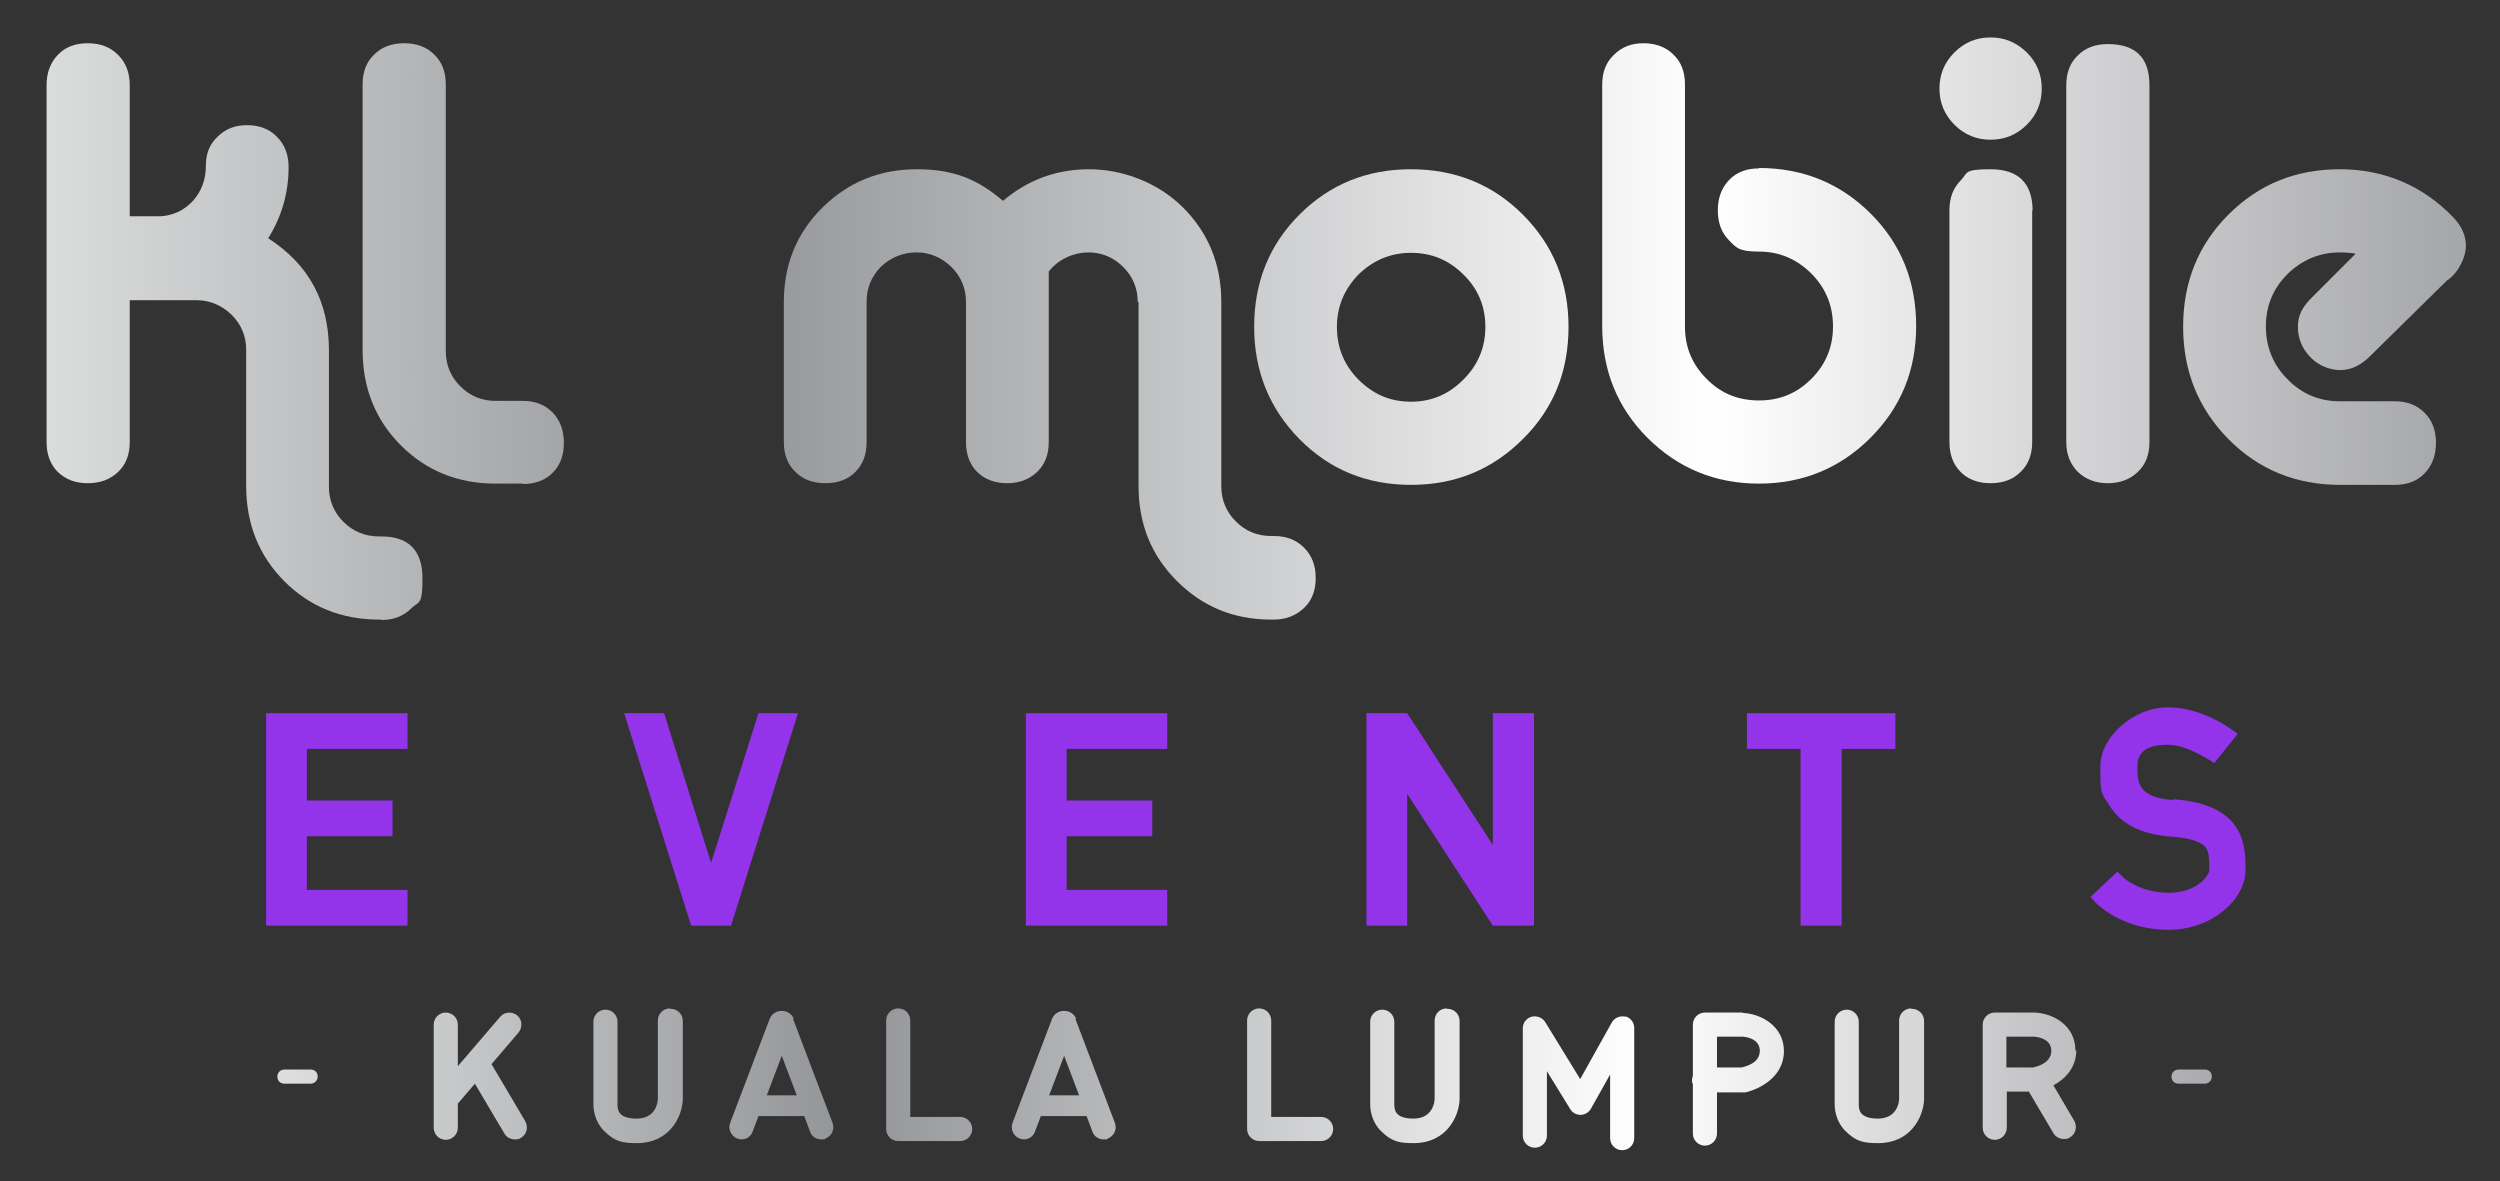 <?xml version="1.0" encoding="UTF-8"?>
<svg id="Layer_1" xmlns="http://www.w3.org/2000/svg" xmlns:xlink="http://www.w3.org/1999/xlink" version="1.1" viewBox="0 0 601.2 284.1">
  <rect x="0" y="0" width="601.2" height="284.1" fill="#333333" stroke="none"/>
  <!-- Generator: Adobe Illustrator 29.5.1, SVG Export Plug-In . SVG Version: 2.1.0 Build 141)  -->
  <defs>
    <style>
      .st0 {
        fill: url(#linear-gradient2);
      }

      .st1 {
        fill: url(#linear-gradient1);
      }

      .st2 {
        fill: url(#linear-gradient9);
      }

      .st3 {
        fill: url(#linear-gradient3);
      }

      .st4 {
        fill: url(#linear-gradient6);
      }

      .st5 {
        fill: url(#linear-gradient8);
      }

      .st6 {
        fill: url(#linear-gradient7);
      }

      .st7 {
        fill: url(#linear-gradient5);
      }

      .st8 {
        fill: url(#linear-gradient4);
      }

      .st9 {
        fill: url(#linear-gradient18);
      }

      .st10 {
        fill: url(#linear-gradient13);
      }

      .st11 {
        fill: url(#linear-gradient12);
      }

      .st12 {
        fill: url(#linear-gradient15);
      }

      .st13 {
        fill: url(#linear-gradient16);
      }

      .st14 {
        fill: url(#linear-gradient11);
      }

      .st15 {
        fill: url(#linear-gradient10);
      }

      .st16 {
        fill: url(#linear-gradient17);
      }

      .st17 {
        fill: url(#linear-gradient14);
      }

      .st18 {
        fill: url(#linear-gradient19);
      }

      .st19 {
        fill: url(#linear-gradient);
      }

      .st20 {
        fill: #9333ea;
      }
    </style>
    <linearGradient id="linear-gradient" x1="60.5" y1="27.1" x2="538.2" y2="27.1" gradientTransform="translate(0 286) scale(1 -1)" gradientUnits="userSpaceOnUse">
      <stop offset="0" stop-color="#e1e2e2"/>
      <stop offset=".3" stop-color="#929497"/>
      <stop offset=".7" stop-color="#fff"/>
      <stop offset="1" stop-color="#a6a7aa"/>
    </linearGradient>
    <linearGradient id="linear-gradient1" x1="60.5" y1="27.2" x2="538.2" y2="27.2" xlink:href="#linear-gradient"/>
    <linearGradient id="linear-gradient2" x1="60.5" y1="27.4" x2="538.2" y2="27.4" xlink:href="#linear-gradient"/>
    <linearGradient id="linear-gradient3" y1="27.3" y2="27.3" xlink:href="#linear-gradient"/>
    <linearGradient id="linear-gradient4" y1="27.3" y2="27.3" xlink:href="#linear-gradient"/>
    <linearGradient id="linear-gradient5" y1="27.3" y2="27.3" xlink:href="#linear-gradient"/>
    <linearGradient id="linear-gradient6" y1="27.5" y2="27.5" xlink:href="#linear-gradient"/>
    <linearGradient id="linear-gradient7" x1="60.5" y1="27.4" x2="538.2" y2="27.4" xlink:href="#linear-gradient"/>
    <linearGradient id="linear-gradient8" y1="27.5" y2="27.5" xlink:href="#linear-gradient"/>
    <linearGradient id="linear-gradient9" y1="27.2" y2="27.2" xlink:href="#linear-gradient"/>
    <linearGradient id="linear-gradient10" y1="26.5" y2="26.5" xlink:href="#linear-gradient"/>
    <linearGradient id="linear-gradient11" y1="25.5" y2="25.5" xlink:href="#linear-gradient"/>
    <linearGradient id="linear-gradient12" x1="-2.7" y1="206.2" x2="589.8" y2="206.2" xlink:href="#linear-gradient"/>
    <linearGradient id="linear-gradient13" x1="-2.7" y1="222.6" x2="589.8" y2="222.6" gradientTransform="translate(0 286) scale(1 -1)" gradientUnits="userSpaceOnUse">
      <stop offset="0" stop-color="#e1e2e2"/>
      <stop offset=".3" stop-color="#929497"/>
      <stop offset=".7" stop-color="#fff"/>
      <stop offset="1" stop-color="#a6a7aa"/>
    </linearGradient>
    <linearGradient id="linear-gradient14" x1="-2.7" y1="191.2" x2="589.8" y2="191.2" gradientTransform="translate(0 286) scale(1 -1)" gradientUnits="userSpaceOnUse">
      <stop offset="0" stop-color="#e1e2e2"/>
      <stop offset=".3" stop-color="#929497"/>
      <stop offset=".7" stop-color="#fff"/>
      <stop offset="1" stop-color="#a6a7aa"/>
    </linearGradient>
    <linearGradient id="linear-gradient15" x1="-2.7" y1="207.4" x2="589.8" y2="207.4" gradientTransform="translate(0 286) scale(1 -1)" gradientUnits="userSpaceOnUse">
      <stop offset="0" stop-color="#e1e2e2"/>
      <stop offset=".3" stop-color="#929497"/>
      <stop offset=".7" stop-color="#fff"/>
      <stop offset="1" stop-color="#a6a7aa"/>
    </linearGradient>
    <linearGradient id="linear-gradient16" x1="-2.7" y1="222.6" x2="589.8" y2="222.6" gradientTransform="translate(0 286) scale(1 -1)" gradientUnits="userSpaceOnUse">
      <stop offset="0" stop-color="#e1e2e2"/>
      <stop offset=".3" stop-color="#929497"/>
      <stop offset=".7" stop-color="#fff"/>
      <stop offset="1" stop-color="#a6a7aa"/>
    </linearGradient>
    <linearGradient id="linear-gradient17" x1="-2.7" y1="223.4" x2="589.8" y2="223.4" gradientTransform="translate(0 286) scale(1 -1)" gradientUnits="userSpaceOnUse">
      <stop offset="0" stop-color="#e1e2e2"/>
      <stop offset=".3" stop-color="#929497"/>
      <stop offset=".7" stop-color="#fff"/>
      <stop offset="1" stop-color="#a6a7aa"/>
    </linearGradient>
    <linearGradient id="linear-gradient18" x1="-2.7" y1="222.6" x2="589.8" y2="222.6" gradientTransform="translate(0 286) scale(1 -1)" gradientUnits="userSpaceOnUse">
      <stop offset="0" stop-color="#e1e2e2"/>
      <stop offset=".3" stop-color="#929497"/>
      <stop offset=".7" stop-color="#fff"/>
      <stop offset="1" stop-color="#a6a7aa"/>
    </linearGradient>
    <linearGradient id="linear-gradient19" x1="-2.7" y1="207.3" x2="589.8" y2="207.3" gradientTransform="translate(0 286) scale(1 -1)" gradientUnits="userSpaceOnUse">
      <stop offset="0" stop-color="#e1e2e2"/>
      <stop offset=".3" stop-color="#929497"/>
      <stop offset=".7" stop-color="#fff"/>
      <stop offset="1" stop-color="#a6a7aa"/>
    </linearGradient>
  </defs>
  <g>
    <path class="st19" d="M74.7,257.2h-6.3c-.9,0-1.7.7-1.7,1.7s.7,1.7,1.7,1.7h6.3c.9,0,1.7-.7,1.7-1.7s-.7-1.7-1.7-1.7Z"/>
    <path class="st1" d="M118.2,255.9l6.5-7.6c1-1.2.9-3.1-.3-4.1-1.2-1-3.1-.9-4.1.3l-10.2,11.9v-10c0-1.6-1.3-2.9-2.9-2.9s-2.9,1.3-2.9,2.9v24.8c0,1.6,1.3,2.9,2.9,2.9s2.9-1.3,2.9-2.9v-5.8l4.1-4.8,7.1,12c.5.9,1.5,1.4,2.5,1.4s1-.1,1.5-.4c1.4-.8,1.8-2.6,1-4l-8.1-13.7h0Z"/>
    <path class="st0" d="M190.9,245c-.5-1.2-1.6-1.9-2.9-1.9s-2.4.7-2.9,1.9l-9.5,25c-.6,1.5.2,3.2,1.7,3.8.3.1.7.2,1,.2,1.2,0,2.3-.7,2.7-1.9l1.4-3.7h11l1.4,3.7c.4,1.2,1.5,1.9,2.7,1.9s.7,0,1-.2c1.5-.6,2.3-2.2,1.7-3.8l-9.5-25h.2ZM184.4,263.4l3.6-9.5,3.6,9.5h-7.2Z"/>
    <path class="st19" d="M530.2,257.2h-6.3c-.9,0-1.7.7-1.7,1.7s.7,1.7,1.7,1.7h6.3c.9,0,1.7-.7,1.7-1.7s-.7-1.7-1.7-1.7Z"/>
    <path class="st3" d="M161.1,242.5c-1.6,0-2.9,1.3-2.9,2.9v18.8c0,1.2-.7,4.8-5.1,4.8s-4.6-2.1-4.6-3.4h0v-19.9c0-1.6-1.3-2.9-2.9-2.9s-2.9,1.3-2.9,2.9v19.8c0,.6,0,3.9,2.6,6.5s4.5,2.9,7.9,2.9c7.7,0,10.8-6.2,11-10.4v-19c0-1.6-1.3-2.9-2.9-2.9h-.2Z"/>
    <path class="st8" d="M347.9,242.5c-1.6,0-2.9,1.3-2.9,2.9v18.8c0,1.2-.7,4.8-5.1,4.8s-4.6-2.1-4.6-3.4h0v-19.9c0-1.6-1.3-2.9-2.9-2.9s-2.9,1.3-2.9,2.9v19.8c0,.6,0,3.9,2.6,6.5s4.5,2.9,7.9,2.9c7.7,0,10.8-6.2,11-10.4v-19c0-1.6-1.3-2.9-2.9-2.9h-.2Z"/>
    <path class="st7" d="M459.6,242.5c-1.6,0-2.9,1.3-2.9,2.9v18.8c0,1.2-.7,4.8-5.1,4.8s-4.6-2.1-4.6-3.4h0v-19.9c0-1.6-1.3-2.9-2.9-2.9s-2.9,1.3-2.9,2.9v19.8c0,.6,0,3.9,2.6,6.5s4.5,2.9,7.9,2.9c7.7,0,10.8-6.2,11-10.4v-19c0-1.6-1.3-2.9-2.9-2.9h-.2Z"/>
    <path class="st4" d="M230.9,268.6h-12v-23.2c0-1.6-1.3-2.9-2.9-2.9s-2.9,1.3-2.9,2.9v26.1c0,1.6,1.3,2.9,2.9,2.9h14.9c1.6,0,2.9-1.3,2.9-2.9s-1.3-2.9-2.9-2.9Z"/>
    <path class="st6" d="M258.8,245c-.5-1.2-1.6-1.9-2.9-1.9s-2.4.7-2.9,1.9l-9.5,25c-.6,1.5.2,3.2,1.7,3.8.3.1.7.2,1,.2,1.2,0,2.3-.7,2.7-1.9l1.4-3.7h11l1.4,3.7c.4,1.2,1.5,1.9,2.7,1.9s.7,0,1-.2c1.5-.6,2.3-2.2,1.7-3.8l-9.5-25h.2ZM252.3,263.4l3.6-9.5,3.6,9.5h-7.2Z"/>
    <path class="st5" d="M317.7,268.6h-12v-23.2c0-1.6-1.3-2.9-2.9-2.9s-2.9,1.3-2.9,2.9v26.1c0,1.6,1.3,2.9,2.9,2.9h14.9c1.6,0,2.9-1.3,2.9-2.9s-1.3-2.9-2.9-2.9Z"/>
    <path class="st2" d="M499.1,252.7c0-6.5-5.9-9.1-9.9-9.2h-9.5c-1.6,0-2.9,1.3-2.9,2.9v24.8c0,1.6,1.3,2.9,2.9,2.9s2.9-1.3,2.9-2.9v-8.7h5.3l5.9,10c.5.9,1.5,1.4,2.5,1.4s1-.1,1.5-.4c1.4-.8,1.8-2.6,1-4l-5-8.5c2.8-1.5,5.5-4.2,5.5-8.4h-.2ZM482.5,249.3h6.5c.8,0,4.3.4,4.3,3.4s-3.5,3.8-4.4,4h-6.4v-7.4h0Z"/>
    <path class="st15" d="M419.1,243.5h-9.1c-1.6,0-2.9,1.3-2.9,2.9v12.3c-.1.3-.2.6-.2,1s0,.7.2,1v11.9c0,1.6,1.3,2.9,2.9,2.9s2.9-1.3,2.9-2.9v-9.9h6.8c3.2-.7,9.3-3.6,9.3-9.9s-5.9-9.1-9.9-9.2h0ZM418.8,256.7h-5.9v-7.4h6c.8,0,4.3.4,4.3,3.4s-3.5,3.8-4.4,4Z"/>
    <path class="st14" d="M390.9,244.5c-1.3-.3-2.6.2-3.3,1.4l-7.6,13.6-8.4-13.7c-.7-1.1-2-1.6-3.3-1.3-1.3.4-2.1,1.5-2.1,2.8v25.8c0,1.6,1.3,2.9,2.9,2.9s2.9-1.3,2.9-2.9v-15.5l5.6,9.1c.5.9,1.5,1.4,2.5,1.4h0c1,0,2-.6,2.5-1.5l4.6-8.2v15.3c0,1.6,1.3,2.9,2.9,2.9s2.9-1.3,2.9-2.9v-26.5c0-1.3-.9-2.5-2.2-2.8h.1Z"/>
  </g>
  <g>
    <polygon class="st20" points="171 207.5 159.7 171.5 150.1 171.5 166.2 222.6 166.3 222.6 175.8 222.6 175.8 222.6 191.9 171.5 182.4 171.5 171 207.5"/>
    <polygon class="st20" points="66.5 171.5 64 171.5 64 222.6 66.5 222.6 73.8 222.6 98 222.6 98 214 73.8 214 73.8 201.1 94.4 201.1 94.4 192.5 73.8 192.5 73.8 180.1 98 180.1 98 171.5 73.8 171.5 66.5 171.5"/>
    <polygon class="st20" points="249.2 171.5 246.7 171.5 246.7 222.6 249.2 222.6 256.5 222.6 280.7 222.6 280.7 214 256.5 214 256.5 201.1 277.1 201.1 277.1 192.5 256.5 192.5 256.5 180.1 280.7 180.1 280.7 171.5 256.5 171.5 249.2 171.5"/>
    <polygon class="st20" points="359 203.2 338.4 171.5 328.6 171.5 328.6 222.6 338.4 222.6 338.4 190.9 359 222.6 368.9 222.6 368.9 171.5 359 171.5 359 203.2"/>
    <polygon class="st20" points="433 171.5 420.1 171.5 420.1 180.1 433 180.1 433 222.6 442.9 222.6 442.9 180.1 455.8 180.1 455.8 171.5 442.9 171.5 433 171.5"/>
    <path class="st20" d="M522.7,192.4c-8.7-.6-8.7-4.4-8.7-8.1s2.6-5.2,7.4-5.2,11,4.4,11.1,4.4l2.8-3.5,2.8-3.5c-.8-.7-8.1-6.4-16.7-6.4s-16.3,7.3-16.3,14.1,0,6.2,2.5,10c2.8,4.2,7.7,6.5,14.6,7,4.3.3,7.3,1.2,8.3,2.7.8,1.1.8,3.2.8,5.3h0c0,1.4-3.1,5.5-9.7,5.5s-10.4-3.2-10.9-3.6l-1.5-1.5-6.5,6.1,1.5,1.6h0c.3.3,6.4,6.3,17.2,6.3s18.6-7.5,18.6-14.3v-.2c0-5.5,0-15.7-17.4-16.9v.2Z"/>
  </g>
  <g>
    <path class="st11" d="M91.8,149h-.6c-9.1,0-16.7-3.1-22.8-9.2-6.1-6.1-9.2-13.8-9.2-22.9v-32.8c0-3.3-1.2-6.1-3.5-8.4-2.4-2.3-5.2-3.5-8.4-3.5h-16.1v34.1c0,3-.9,5.4-2.8,7.2-1.9,1.8-4.3,2.7-7.3,2.7s-5.3-.9-7.2-2.7c-1.8-1.8-2.7-4.2-2.7-7.2V20.5c0-3,.9-5.4,2.7-7.3,1.8-1.9,4.2-2.8,7.2-2.8s5.4.9,7.3,2.8c1.9,1.9,2.8,4.3,2.8,7.3v31.5h7.5c3.1-.2,5.7-1.5,7.8-3.8,2-2.3,3-5.1,3-8.2s.9-5.3,2.8-7.1c1.9-1.9,4.2-2.8,7.1-2.8s5.4.9,7.2,2.8c1.9,1.9,2.8,4.3,2.8,7.3,0,6.1-1.6,11.8-4.9,17.1,9.8,6.3,14.6,15.3,14.6,26.9v32.8c0,3.4,1.2,6.2,3.5,8.5s5.2,3.5,8.5,3.5h.6c6.6,0,9.9,3.4,9.9,10.1s-.9,5.4-2.7,7.2c-1.8,1.8-4.2,2.8-7.2,2.8h0Z"/>
    <path class="st10" d="M125.7,116.3h-6.5c-9.1,0-16.7-3.1-22.8-9.2-6.1-6.1-9.2-13.8-9.2-22.9V20.3c0-3,.9-5.4,2.8-7.2,1.8-1.8,4.2-2.7,7.2-2.7s5.4.9,7.2,2.7c1.9,1.8,2.8,4.2,2.8,7.2v64c0,3.4,1.1,6.2,3.5,8.6s5.2,3.5,8.5,3.5h6.5c3,0,5.3.9,7.2,2.8,1.8,1.9,2.7,4.3,2.7,7.3s-.9,5.4-2.7,7.2c-1.8,1.8-4.2,2.7-7.2,2.7h0Z"/>
    <path class="st17" d="M273.6,72.6c0-3.3-1.2-6.1-3.5-8.4-2.3-2.3-5.1-3.5-8.4-3.5s-7.1,1.5-9.5,4.6v41c0,3-.9,5.4-2.8,7.2-1.9,1.8-4.3,2.7-7.2,2.7s-5.4-.9-7.2-2.7c-1.8-1.8-2.7-4.2-2.7-7.2v-33.7c0-3.3-1.2-6.1-3.5-8.4-2.4-2.3-5.2-3.5-8.4-3.5s-6.2,1.2-8.5,3.4c-2.3,2.3-3.5,5.1-3.5,8.5v33.7c0,3-.9,5.4-2.7,7.2-1.8,1.8-4.2,2.7-7.2,2.7s-5.4-.9-7.2-2.7c-1.9-1.8-2.8-4.2-2.8-7.2v-33.7c0-9,3.1-16.6,9.3-22.7,6.2-6.1,13.7-9.2,22.7-9.2s14.7,2.5,20.7,7.6c5.9-5,12.8-7.6,20.7-7.6s16.5,3.1,22.6,9.2c6.1,6.1,9.2,13.7,9.2,22.7v44.3c0,3.4,1.2,6.2,3.5,8.5s5.1,3.5,8.5,3.5h.6c3,0,5.4.9,7.3,2.8,1.9,1.9,2.8,4.3,2.8,7.3s-.9,5.4-2.8,7.2-4.3,2.8-7.3,2.8h-.6c-9,0-16.5-3.1-22.7-9.3s-9.2-13.8-9.2-22.8v-44.3h-.2Z"/>
    <path class="st12" d="M339.3,40.7c10.6,0,19.6,3.6,26.9,10.9s11,16.3,11,27-3.6,19.7-11,27c-7.3,7.3-16.2,11-26.9,11s-19.6-3.7-26.8-11c-7.2-7.3-10.9-16.3-10.9-27s3.6-19.7,10.9-27,16.2-10.9,26.8-10.9ZM339.3,60.8c-4.9,0-9.1,1.8-12.6,5.2-3.4,3.5-5.2,7.7-5.2,12.6s1.7,9.2,5.2,12.7,7.6,5.3,12.6,5.3,9.1-1.8,12.6-5.3,5.3-7.7,5.3-12.7-1.8-9.2-5.3-12.6c-3.5-3.5-7.7-5.2-12.6-5.2Z"/>
    <path class="st13" d="M423,40.4c10.6,0,19.6,3.7,26.9,11s10.9,16.3,10.9,27-3.7,19.6-11,26.9-16.3,11-26.8,11-19.5-3.7-26.8-11-10.9-16.3-10.9-26.9V20.3c0-2.9.9-5.3,2.8-7.1,1.9-1.9,4.2-2.8,7.1-2.8s5.4.9,7.2,2.7c1.9,1.8,2.8,4.2,2.8,7.2v58.2c0,5,1.7,9.1,5.2,12.6,3.4,3.5,7.6,5.2,12.6,5.2s9.1-1.7,12.6-5.2,5.2-7.7,5.2-12.6-1.7-9.2-5.2-12.7-7.7-5.3-12.6-5.3-5.4-.9-7.2-2.7c-1.8-1.8-2.7-4.2-2.7-7.2s.9-5.4,2.7-7.3c1.8-1.9,4.2-2.8,7.2-2.8h0Z"/>
    <path class="st16" d="M487.4,12.6c2.4,2.4,3.6,5.3,3.6,8.7s-1.2,6.3-3.6,8.7-5.3,3.6-8.7,3.6-6.3-1.2-8.7-3.6c-2.4-2.4-3.6-5.3-3.6-8.7s1.2-6.3,3.6-8.7c2.4-2.4,5.3-3.6,8.7-3.6s6.2,1.2,8.7,3.6ZM488.8,50.7c0-6.6-3.4-10-10.1-10s-5.4.9-7.2,2.7c-1.8,1.8-2.7,4.2-2.7,7.2v55.7c0,3,.9,5.4,2.7,7.2,1.8,1.8,4.2,2.7,7.2,2.7s5.4-.9,7.2-2.7c1.9-1.8,2.8-4.2,2.8-7.2v-55.7h.1Z"/>
    <path class="st9" d="M516.9,20.5v85.8c0,3-.9,5.4-2.8,7.2-1.9,1.8-4.3,2.7-7.2,2.7s-5.3-.9-7.2-2.7c-1.8-1.8-2.8-4.2-2.8-7.2V20.5c0-3,.9-5.4,2.8-7.2,1.8-1.8,4.2-2.7,7.2-2.7,6.7,0,10,3.3,10,9.9Z"/>
    <path class="st18" d="M588.6,67.3l-18.9,18.6c-2.2,2.1-4.5,3.1-6.9,3.1s-5.2-1-7.2-3.1-3-4.5-3-7.3,1.1-4.8,3.3-7l10.6-10.6c-1.3-.2-2.6-.3-3.8-.3-4.9,0-9.1,1.8-12.6,5.2-3.5,3.5-5.2,7.7-5.2,12.6s1.7,9.2,5.2,12.7c3.4,3.5,7.6,5.3,12.6,5.3h13.2c3,0,5.3.9,7.2,2.8,1.8,1.8,2.7,4.2,2.7,7.2s-.9,5.4-2.7,7.3-4.2,2.8-7.2,2.8h-13.2c-10.6,0-19.6-3.7-26.8-11s-10.9-16.3-10.9-27,3.6-19.7,10.9-27c7.3-7.3,16.2-10.9,26.8-10.9s19.9,3.9,27.3,11.6c2,2.1,3,4.4,3,6.8s-1.4,6-4.3,8.2h0Z"/>
  </g>
</svg>
